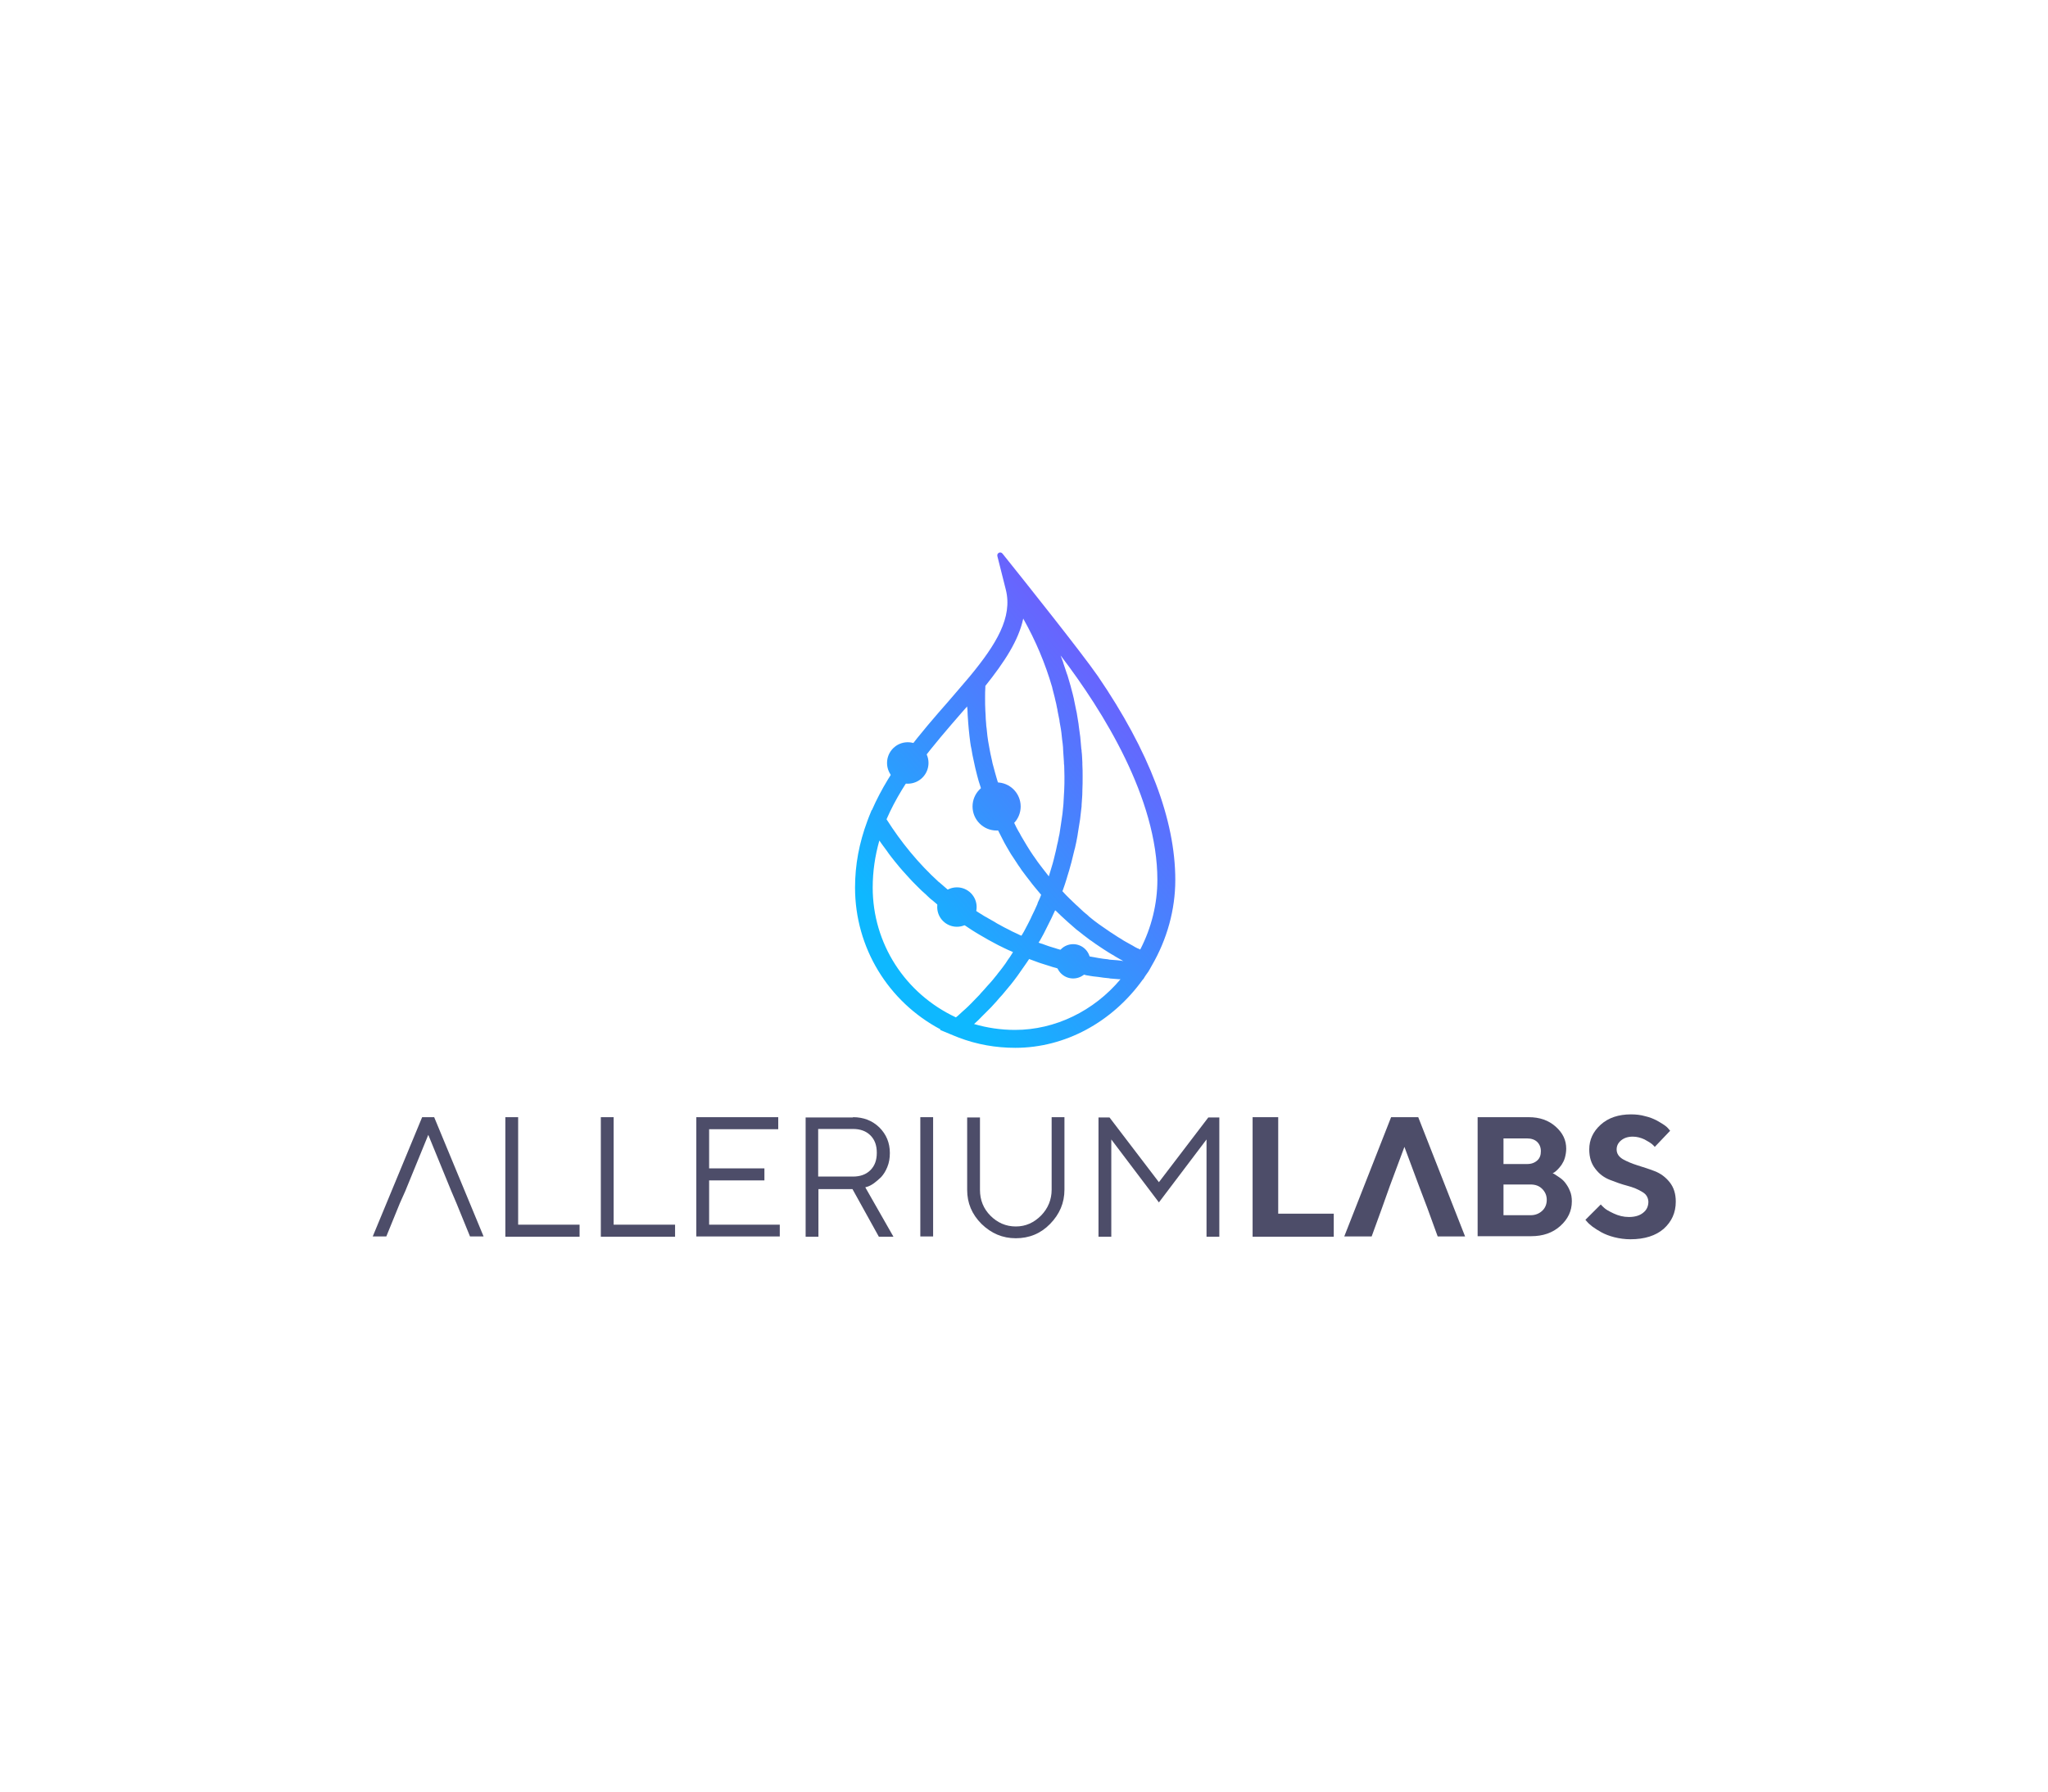 <?xml version="1.0" encoding="utf-8"?>
<!-- Generator: Adobe Illustrator 19.2.0, SVG Export Plug-In . SVG Version: 6.00 Build 0)  -->
<svg version="1.1" id="Layer_1" xmlns="http://www.w3.org/2000/svg" xmlns:xlink="http://www.w3.org/1999/xlink" x="0px" y="0px"
	 viewBox="0 0 800 700" style="enable-background:new 0 0 800 700;" xml:space="preserve">
<style type="text/css">
	.st0{fill:#4D4D69;}
	.st1{fill:url(#SVGID_1_);}
	.st2{fill:url(#SVGID_2_);}
	.st3{fill:url(#SVGID_3_);}
	.st4{fill:url(#SVGID_4_);}
	.st5{fill:url(#SVGID_5_);}
</style>
<g>
	<g>
		<path class="st0" d="M156.2,470.1l-5.3,13h-5.3l19.3-46.6h4.7l19.3,46.6h-5.3l-5.3-13l-2-4.7l-9-22l-9,22"/>
		<path class="st0" d="M197.4,483.1v-46.6h5v42h24v4.7H197.4z"/>
		<path class="st0" d="M234.7,483.1v-46.6h5v42h24v4.7H234.7z"/>
		<path class="st0" d="M304.6,478.4v4.7H272v-46.6h32v4.7h-27v15.3h21.6v4.7H277v17.3H304.6z"/>
		<path class="st0" d="M333.2,436.5c4.1,0,7.5,1.3,10.3,4c2.7,2.7,4.1,6,4.1,10c0,2-0.3,3.8-1,5.5s-1.5,2.9-2.4,3.9
			c-0.9,0.9-1.9,1.7-2.8,2.4c-1,0.7-1.8,1.1-2.4,1.3l-1,0.3l11,19.3h-5.7l-10.3-18.6h-13.3v18.6h-5v-46.6H333.2z M319.6,441.1v18.6
			h13.6c2.8,0,5.1-0.8,6.8-2.5s2.5-3.9,2.5-6.8s-0.8-5.1-2.5-6.8s-4-2.5-6.8-2.5H319.6z"/>
		<path class="st0" d="M359.5,436.5h5v46.6h-5V436.5z"/>
		<path class="st0" d="M406.7,474.9c2.7-2.8,4.1-6.2,4.1-10.1v-28.3h5v28.3c0,5.2-1.9,9.6-5.6,13.4s-8.2,5.6-13.4,5.6
			s-9.6-1.9-13.4-5.6c-3.8-3.8-5.6-8.2-5.6-13.3v-28.3h5v28.3c0,4,1.4,7.4,4.1,10.1s6,4.2,9.9,4.2S403.9,477.7,406.7,474.9z"/>
		<path class="st0" d="M452.7,469.8l-18.6-24.6v38h-5v-46.6h4.3l19.3,25.3l19.3-25.3h4.3v46.6h-5v-38L452.7,469.8z"/>
		<path class="st0" d="M489.3,483.1v-46.6h10v37.7H521v9H489.3z"/>
		<path class="st0" d="M539.8,472.1l-4,11h-10.7l18.3-46.6h10.6l18.3,46.6h-10.7l-4-11l-3.3-8.7l-5.7-15.3l-5.7,15.3"/>
		<path class="st0" d="M577.2,483.1v-46.6h20c4.2,0,7.7,1.2,10.5,3.7c2.8,2.5,4.1,5.3,4.1,8.6c0,1.2-0.2,2.4-0.5,3.5
			c-0.3,1.1-0.8,2-1.3,2.8c-0.5,0.7-1.1,1.4-1.6,1.9s-1,0.9-1.3,1.1l-0.6,0.3c0.2,0.1,0.5,0.2,0.8,0.4s0.9,0.6,1.8,1.2
			c0.9,0.6,1.7,1.3,2.3,2.1s1.3,1.8,1.8,3.1c0.6,1.3,0.8,2.7,0.8,4.2c0,3.7-1.5,6.9-4.5,9.6s-6.8,4-11.4,4H577.2z M587.3,444.8v10
			h9.3c1.6,0,2.9-0.5,3.9-1.4c1-0.9,1.4-2.1,1.4-3.6c0-1.5-0.5-2.7-1.4-3.6s-2.3-1.4-3.9-1.4H587.3z M597.9,474.8
			c1.8,0,3.3-0.6,4.5-1.7s1.8-2.6,1.8-4.3s-0.6-3.1-1.8-4.3c-1.2-1.2-2.7-1.7-4.5-1.7h-10.6v12H597.9z"/>
		<path class="st0" d="M641.5,465.7c-1.6-1-3.5-1.8-5.8-2.4c-2.3-0.6-4.5-1.4-6.8-2.3s-4.2-2.3-5.7-4.3c-1.6-2-2.4-4.5-2.4-7.6
			c0-3.8,1.5-7,4.5-9.7c3-2.7,7-4,11.8-4c1.9,0,3.8,0.2,5.5,0.7c1.8,0.4,3.2,1,4.4,1.6c1.1,0.6,2.1,1.2,3,1.8
			c0.9,0.6,1.5,1.2,1.8,1.6l0.6,0.7l-6,6.3c-0.3-0.3-0.6-0.7-1.1-1.1c-0.5-0.4-1.4-1-2.9-1.8c-1.5-0.7-3-1.1-4.6-1.1
			c-1.9,0-3.4,0.5-4.6,1.5c-1.2,1-1.7,2.2-1.7,3.5c0,1.6,0.8,2.8,2.4,3.8c1.6,0.9,3.5,1.7,5.7,2.4c2.2,0.7,4.5,1.4,6.8,2.3
			c2.3,0.9,4.2,2.3,5.8,4.3c1.6,2,2.4,4.5,2.4,7.6c0,4.3-1.6,7.8-4.7,10.6c-3.1,2.7-7.5,4.1-13,4.1c-2.2,0-4.3-0.3-6.3-0.8
			c-2-0.5-3.7-1.2-5-1.9c-1.3-0.7-2.5-1.5-3.5-2.2c-1-0.8-1.7-1.4-2.1-1.9l-0.7-0.8l6-6c0.3,0.3,0.7,0.8,1.3,1.3
			c0.6,0.6,1.8,1.3,3.7,2.2c1.9,0.9,3.9,1.4,6,1.4c2.4,0,4.3-0.6,5.6-1.7c1.4-1.1,2-2.6,2-4.3C643.8,467.9,643.1,466.6,641.5,465.7z
			"/>
	</g>
	<g>
		<linearGradient id="SVGID_1_" gradientUnits="userSpaceOnUse" x1="473.323" y1="253.766" x2="346.723" y2="361.511">
			<stop  offset="0" style="stop-color:#844AFD"/>
			<stop  offset="1" style="stop-color:#0EB8FF"/>
		</linearGradient>
		<path class="st1" d="M428.8,264.1c-6.3-9.1-28.7-37.2-37.2-47.8c-0.8-1-2.3-0.2-2,1l3.3,13.1c2.7,10.8-3.7,21.3-14.1,33.9
			c-2.6,3.1-5.4,6.3-8.3,9.7c-10.7,12.2-22.7,26-29.9,42.5c0,0,0,0-0.1,0l-1.1,2.7l-0.6,1.6l0,0c-3.2,8.6-4.8,17.1-4.8,26
			c0,23.5,13,44.6,33.4,55.4l-0.2,0.2l5.3,2.2l2,0.8l0,0c7.1,2.7,14.5,4,22.1,4c19.4,0,37.9-10,49.9-26.8l0.1,0l0.6-1c0,0,0,0,0,0
			c0.1-0.2,0.3-0.4,0.4-0.6l1.2-1.7c0,0,0,0,0,0c0,0-0.1-0.1-0.1-0.1c0.1,0,0.2-0.1,0.2-0.1l1-1.8c6-10.3,9.2-21.9,9.2-33.5
			C459.1,320.3,448.9,293.5,428.8,264.1z M452.1,343.8c0,9.3-2.3,18.7-6.7,27.2c-0.4-0.2-0.7-0.4-1.1-0.5c-0.6-0.3-1.2-0.6-1.8-1
			c-0.9-0.5-1.8-1-2.7-1.5c-0.6-0.3-1.2-0.7-1.8-1.1c-0.9-0.5-1.8-1.1-2.7-1.7c-0.6-0.4-1.1-0.7-1.7-1.1c-1-0.7-1.9-1.3-2.9-2
			c-0.4-0.3-0.9-0.6-1.3-0.9c-1.4-1-2.7-2-4-3.1c-0.1-0.1-0.3-0.3-0.4-0.4c-1.2-1-2.3-1.9-3.4-3c-0.4-0.4-0.8-0.8-1.3-1.2
			c-0.8-0.8-1.7-1.6-2.5-2.4c-0.5-0.5-0.9-0.9-1.4-1.4c-0.5-0.5-0.9-1-1.4-1.5c0-0.1,0-0.1,0.1-0.2c0.6-1.6,1.1-3.2,1.6-4.8
			c0.1-0.2,0.1-0.5,0.2-0.7c0.5-1.6,1-3.2,1.4-4.8c0.1-0.2,0.1-0.5,0.2-0.7c0.4-1.6,0.8-3.2,1.2-4.9c0.1-0.2,0.1-0.5,0.2-0.7
			c0.4-1.6,0.7-3.3,1-4.9c0-0.2,0.1-0.5,0.1-0.7c0.3-1.7,0.5-3.3,0.8-5c0-0.2,0.1-0.4,0.1-0.6c0.2-1.7,0.4-3.4,0.6-5.2
			c0-0.2,0-0.3,0-0.5c0.1-1.8,0.3-3.5,0.3-5.3c0-0.1,0-0.2,0-0.3c0.1-1.9,0.1-3.7,0.1-5.6c0-1.5,0-3.1-0.1-4.6c0-0.3,0-0.6,0-0.8
			c-0.1-1.5-0.1-2.9-0.3-4.4c0-0.3,0-0.6-0.1-0.8c-0.1-1.5-0.3-3-0.4-4.5c0,0,0,0,0-0.1c-0.2-1.5-0.4-3-0.6-4.4
			c0-0.3-0.1-0.6-0.1-0.9c-0.2-1.4-0.5-2.9-0.7-4.3c-0.1-0.3-0.1-0.6-0.2-0.9c-0.3-1.5-0.6-2.9-0.9-4.4c0,0,0-0.1,0-0.1
			c-0.3-1.4-0.7-2.8-1.1-4.3c-0.1-0.3-0.1-0.6-0.2-0.8c-0.4-1.4-0.8-2.8-1.2-4.1c-0.1-0.3-0.2-0.6-0.3-0.8c-0.5-1.4-0.9-2.8-1.4-4.2
			c0,0,0-0.1,0-0.1c-0.3-0.9-0.7-1.8-1-2.7C431,278,452.1,311.9,452.1,343.8z M434,375c-0.4,0-0.9-0.1-1.3-0.2
			c-1.2-0.1-2.5-0.3-3.7-0.5c-0.5-0.1-1.1-0.2-1.6-0.3c-1.2-0.2-2.4-0.4-3.5-0.6c-0.5-0.1-0.9-0.2-1.4-0.3c-1.6-0.3-3.2-0.7-4.8-1.1
			c-0.3-0.1-0.6-0.2-0.8-0.2c-1.3-0.3-2.6-0.7-4-1.1c-0.5-0.2-1-0.3-1.6-0.5c-1.1-0.3-2.2-0.7-3.3-1.1c-0.5-0.2-1-0.4-1.5-0.5
			c-0.3-0.1-0.5-0.2-0.8-0.3c0.1-0.2,0.2-0.4,0.4-0.6c0.3-0.6,0.7-1.2,1-1.8c0.2-0.4,0.4-0.8,0.6-1.1c0.3-0.7,0.7-1.3,1-2
			c0.2-0.3,0.3-0.7,0.5-1c0.5-0.9,0.9-1.9,1.4-2.8c0-0.1,0.1-0.1,0.1-0.2c0.5-1,0.9-2,1.4-3c0,0,0-0.1,0-0.1l0.1,0.1l0.1-0.1
			c0,0,0.1,0.1,0.1,0.1c0.2,0.2,0.3,0.3,0.5,0.5c1.1,1.1,2.2,2.1,3.3,3.1c0.4,0.3,0.7,0.7,1.1,1c1.1,0.9,2.1,1.9,3.2,2.8
			c0.3,0.2,0.5,0.4,0.8,0.6c1.3,1.1,2.7,2.1,4,3.1c0.3,0.3,0.7,0.5,1,0.7c1.1,0.8,2.2,1.6,3.3,2.3c0.4,0.3,0.8,0.5,1.2,0.8
			c1.4,0.9,2.9,1.9,4.4,2.7c0,0,0.1,0,0.1,0.1c1.1,0.7,2.3,1.3,3.5,2C437.2,375.2,435.6,375.1,434,375z M399.7,241.7
			c4.8,8.5,8.6,17.5,11.3,26.8c0,0.2,0.1,0.3,0.1,0.5c0.3,1.2,0.6,2.3,0.9,3.5c0.1,0.3,0.1,0.6,0.2,0.9c0.3,1.1,0.5,2.1,0.7,3.2
			c0.1,0.4,0.2,0.7,0.2,1.1c0.2,1,0.4,2,0.6,3c0.1,0.4,0.2,0.9,0.2,1.3c0.2,0.9,0.3,1.9,0.5,2.8c0.1,0.5,0.1,0.9,0.2,1.4
			c0.1,0.9,0.2,1.8,0.3,2.8c0.1,0.5,0.1,1,0.2,1.5c0.1,0.9,0.2,1.8,0.2,2.8c0,0.5,0.1,1,0.1,1.5c0.1,1,0.1,2,0.2,3
			c0,0.4,0,0.9,0.1,1.3c0,1.4,0.1,2.8,0.1,4.3c0,1.8,0,3.6-0.1,5.4c0,0.6-0.1,1.2-0.1,1.7c-0.1,1.2-0.1,2.4-0.2,3.7
			c-0.1,0.7-0.1,1.4-0.2,2c-0.1,1.1-0.2,2.2-0.4,3.3c-0.1,0.7-0.2,1.4-0.3,2.1c-0.2,1.1-0.3,2.2-0.5,3.3c-0.1,0.7-0.2,1.4-0.4,2.1
			c-0.2,1.1-0.4,2.2-0.7,3.3c-0.1,0.6-0.3,1.3-0.4,1.9c-0.3,1.2-0.6,2.5-0.9,3.7c-0.1,0.5-0.3,1-0.4,1.5c-0.5,1.7-1,3.4-1.5,5
			c-0.6-0.8-1.2-1.5-1.8-2.3c-0.3-0.4-0.7-0.9-1-1.3c-1-1.3-2-2.6-2.9-4c-0.1-0.1-0.2-0.3-0.3-0.4c-0.8-1.2-1.7-2.5-2.4-3.7
			c-0.3-0.5-0.6-1-0.9-1.5c-0.5-0.9-1.1-1.8-1.6-2.7c-0.3-0.6-0.6-1.2-1-1.8c-0.5-0.8-0.9-1.7-1.3-2.5c-0.3-0.6-0.6-1.3-0.9-1.9
			c-0.4-0.8-0.8-1.7-1.2-2.5c-0.3-0.7-0.6-1.3-0.9-2c-0.4-0.8-0.7-1.7-1-2.5c-0.3-0.7-0.5-1.4-0.8-2.1c-0.3-0.8-0.6-1.7-0.9-2.5
			c-0.2-0.7-0.5-1.4-0.7-2.1c-0.3-0.8-0.5-1.7-0.8-2.6c-0.2-0.7-0.4-1.4-0.6-2.1c-0.2-0.9-0.5-1.7-0.7-2.6c-0.2-0.7-0.4-1.4-0.5-2.1
			c-0.2-0.9-0.4-1.8-0.6-2.7c-0.1-0.7-0.3-1.4-0.4-2.1c-0.2-0.9-0.3-1.9-0.5-2.8c-0.1-0.7-0.2-1.4-0.3-2.1c-0.1-1-0.2-2-0.3-2.9
			c-0.1-0.7-0.2-1.3-0.2-2c-0.1-1.1-0.2-2.2-0.2-3.3c0-0.5-0.1-1.1-0.1-1.6c-0.1-1.7-0.1-3.3-0.1-5c0-1.4,0-2.8,0.1-4.2
			c0-0.2,0-0.4,0-0.5C392.4,258.6,397.9,250.2,399.7,241.7z M375.6,278.5c0.7-0.8,1.5-1.7,2.2-2.5c0,0.3,0,0.7,0.1,1
			c0,0.8,0.1,1.6,0.1,2.4c0.1,1,0.1,1.9,0.2,2.9c0.1,0.8,0.1,1.6,0.2,2.4c0.1,1,0.2,1.9,0.3,2.9c0.1,0.8,0.2,1.6,0.3,2.4
			c0.1,0.9,0.3,1.9,0.5,2.8c0.1,0.8,0.3,1.6,0.4,2.3c0.2,0.9,0.4,1.9,0.6,2.8c0.2,0.8,0.3,1.5,0.5,2.3c0.2,0.9,0.5,1.9,0.7,2.8
			c0.2,0.7,0.4,1.5,0.6,2.2c0.3,1,0.6,1.9,0.9,2.8c0.2,0.7,0.4,1.4,0.7,2.1c0.3,1,0.7,2,1.1,2.9c0.2,0.7,0.5,1.3,0.7,2
			c0.4,1.1,0.9,2.1,1.3,3.2c0.2,0.5,0.4,1.1,0.7,1.6c0.7,1.6,1.4,3.2,2.2,4.7c0.1,0.2,0.2,0.4,0.3,0.6c0.7,1.4,1.4,2.7,2.1,4.1
			c0.3,0.5,0.6,1.1,0.9,1.6c0.6,1,1.1,1.9,1.7,2.9c0.4,0.6,0.8,1.2,1.2,1.8c0.6,0.9,1.1,1.7,1.7,2.6c0.4,0.6,0.9,1.2,1.3,1.9
			c0.6,0.8,1.2,1.6,1.8,2.4c0.5,0.6,0.9,1.2,1.4,1.8c0.6,0.8,1.2,1.6,1.8,2.3c0.5,0.6,1,1.2,1.5,1.8c0.4,0.4,0.7,0.9,1.1,1.3
			c-0.3,0.8-0.6,1.6-1,2.4c-0.2,0.4-0.4,0.8-0.5,1.3c-0.7,1.6-1.4,3.1-2.2,4.7c-0.1,0.3-0.3,0.6-0.4,0.9c-0.6,1.3-1.3,2.5-1.9,3.7
			c-0.3,0.5-0.5,1-0.8,1.5c-0.3,0.5-0.6,1-0.9,1.5c-0.2-0.1-0.5-0.2-0.7-0.3c-0.6-0.3-1.3-0.6-1.9-0.9c-0.7-0.3-1.5-0.7-2.2-1.1
			c-0.6-0.3-1.2-0.6-1.8-0.9c-0.7-0.4-1.5-0.8-2.2-1.2c-0.6-0.3-1.1-0.6-1.7-1c-0.8-0.4-1.5-0.9-2.3-1.3c-0.5-0.3-1-0.6-1.6-0.9
			c-0.8-0.5-1.6-1-2.4-1.5c-0.5-0.3-0.9-0.6-1.4-0.9c-0.8-0.6-1.7-1.1-2.5-1.7c-0.4-0.3-0.8-0.6-1.2-0.8c-0.9-0.6-1.8-1.3-2.6-2
			c-0.3-0.2-0.6-0.5-0.9-0.7c-0.9-0.7-1.9-1.5-2.8-2.3c-0.2-0.2-0.5-0.4-0.7-0.6c-1-0.9-2-1.7-3-2.6c-0.1-0.1-0.2-0.2-0.4-0.3
			c-7.9-7.2-14.7-15.5-20.4-24.5C353.2,304.2,365.1,290.6,375.6,278.5z M340.9,346.8c0-6.3,0.9-12.4,2.6-18.4
			c0.3,0.4,0.6,0.9,0.9,1.3c0.4,0.5,0.7,1,1.1,1.5c0.6,0.8,1.2,1.6,1.8,2.5c0.3,0.4,0.7,0.9,1,1.3c0.8,1.1,1.7,2.1,2.5,3.1
			c0.1,0.2,0.3,0.3,0.4,0.5c1,1.2,2,2.3,3.1,3.5c0.3,0.4,0.7,0.7,1,1.1c0.7,0.8,1.5,1.6,2.2,2.3c0.4,0.4,0.8,0.8,1.3,1.3
			c0.7,0.7,1.4,1.4,2.1,2c0.5,0.4,0.9,0.8,1.4,1.3c0.7,0.7,1.4,1.3,2.2,1.9c0.5,0.4,0.9,0.8,1.4,1.2c0.8,0.7,1.6,1.3,2.4,2
			c0.4,0.3,0.8,0.7,1.3,1c1.1,0.8,2.1,1.6,3.2,2.4c0.2,0.1,0.3,0.3,0.5,0.4c1.3,0.9,2.5,1.8,3.8,2.7c0.4,0.3,0.8,0.5,1.2,0.8
			c0.9,0.6,1.8,1.2,2.8,1.8c0.5,0.3,1,0.6,1.5,0.9c0.9,0.5,1.7,1,2.6,1.5c0.5,0.3,1,0.6,1.6,0.9c0.9,0.5,1.7,0.9,2.6,1.4
			c0.5,0.3,1,0.5,1.6,0.8c0.9,0.5,1.9,0.9,2.9,1.4c0.5,0.2,0.9,0.4,1.4,0.6c0.1,0.1,0.3,0.1,0.4,0.2c-0.1,0.1-0.2,0.3-0.3,0.5
			c-0.3,0.5-0.6,0.9-0.9,1.4c-0.6,0.8-1.2,1.7-1.7,2.5c-0.4,0.5-0.7,1-1.1,1.5c-0.6,0.8-1.2,1.6-1.8,2.3c-0.4,0.5-0.7,1-1.1,1.4
			c-0.6,0.8-1.3,1.6-2,2.4c-0.4,0.4-0.7,0.8-1.1,1.2c-0.9,1-1.7,2-2.6,2.9c-0.2,0.2-0.3,0.4-0.5,0.6c-1.1,1.1-2.1,2.2-3.2,3.3
			c-0.3,0.3-0.7,0.7-1,1c-0.8,0.8-1.6,1.5-2.4,2.2c-0.4,0.4-0.9,0.8-1.3,1.2c-0.4,0.4-0.9,0.8-1.3,1.1
			C353.5,388.2,340.9,368.6,340.9,346.8z M396.5,402.4c-5.5,0-10.9-0.8-16-2.3c1.1-1,2.2-2,3.2-3.1c0.2-0.2,0.5-0.5,0.7-0.7
			c0.9-0.9,1.8-1.8,2.7-2.7c0.4-0.4,0.7-0.8,1.1-1.2c0.8-0.8,1.5-1.7,2.2-2.5c0.4-0.4,0.7-0.8,1.1-1.2c0.8-1,1.7-2,2.5-3
			c0.2-0.3,0.4-0.5,0.6-0.7c1-1.3,2-2.5,2.9-3.8c0.2-0.3,0.5-0.7,0.7-1c0.7-1,1.4-2,2.1-3c0.3-0.4,0.6-0.9,0.9-1.3
			c0.3-0.4,0.5-0.8,0.8-1.2l0,0l0,0c0,0,0,0,0,0c1.3,0.5,2.5,0.9,3.8,1.4c0.3,0.1,0.6,0.2,0.9,0.3c1.3,0.4,2.5,0.8,3.8,1.2
			c0.2,0.1,0.4,0.1,0.6,0.2c1.2,0.3,2.4,0.7,3.5,1c0.2,0.1,0.5,0.1,0.7,0.2c1.3,0.3,2.6,0.6,3.9,0.9c0.3,0.1,0.6,0.1,0.8,0.2
			c1.3,0.3,2.5,0.5,3.8,0.8c0.1,0,0.2,0,0.3,0.1c1.3,0.2,2.7,0.5,4,0.6c0.3,0,0.6,0.1,0.9,0.1c1.3,0.2,2.7,0.4,4,0.5
			c0.2,0,0.4,0,0.5,0.1c1.2,0.1,2.5,0.2,3.7,0.3c0.2,0,0.4,0,0.5,0C427.3,395,412.2,402.4,396.5,402.4z"/>
		<g>
			<linearGradient id="SVGID_2_" gradientUnits="userSpaceOnUse" x1="468.315" y1="247.882" x2="341.715" y2="355.626">
				<stop  offset="0" style="stop-color:#844AFD"/>
				<stop  offset="1" style="stop-color:#0EB8FF"/>
			</linearGradient>
			<circle class="st2" cx="389.3" cy="315.1" r="9.4"/>
			<linearGradient id="SVGID_3_" gradientUnits="userSpaceOnUse" x1="481.197" y1="263.018" x2="354.597" y2="370.763">
				<stop  offset="0" style="stop-color:#844AFD"/>
				<stop  offset="1" style="stop-color:#0EB8FF"/>
			</linearGradient>
			<circle class="st3" cx="373.8" cy="354.4" r="7.7"/>
			<linearGradient id="SVGID_4_" gradientUnits="userSpaceOnUse" x1="510.691" y1="297.673" x2="384.091" y2="405.418">
				<stop  offset="0" style="stop-color:#844AFD"/>
				<stop  offset="1" style="stop-color:#0EB8FF"/>
			</linearGradient>
			<circle class="st4" cx="419.2" cy="375.6" r="6.7"/>
			<linearGradient id="SVGID_5_" gradientUnits="userSpaceOnUse" x1="445.363" y1="220.913" x2="318.763" y2="328.657">
				<stop  offset="0" style="stop-color:#844AFD"/>
				<stop  offset="1" style="stop-color:#0EB8FF"/>
			</linearGradient>
			<circle class="st5" cx="354.6" cy="298.1" r="8.1"/>
		</g>
	</g>
</g>
</svg>
